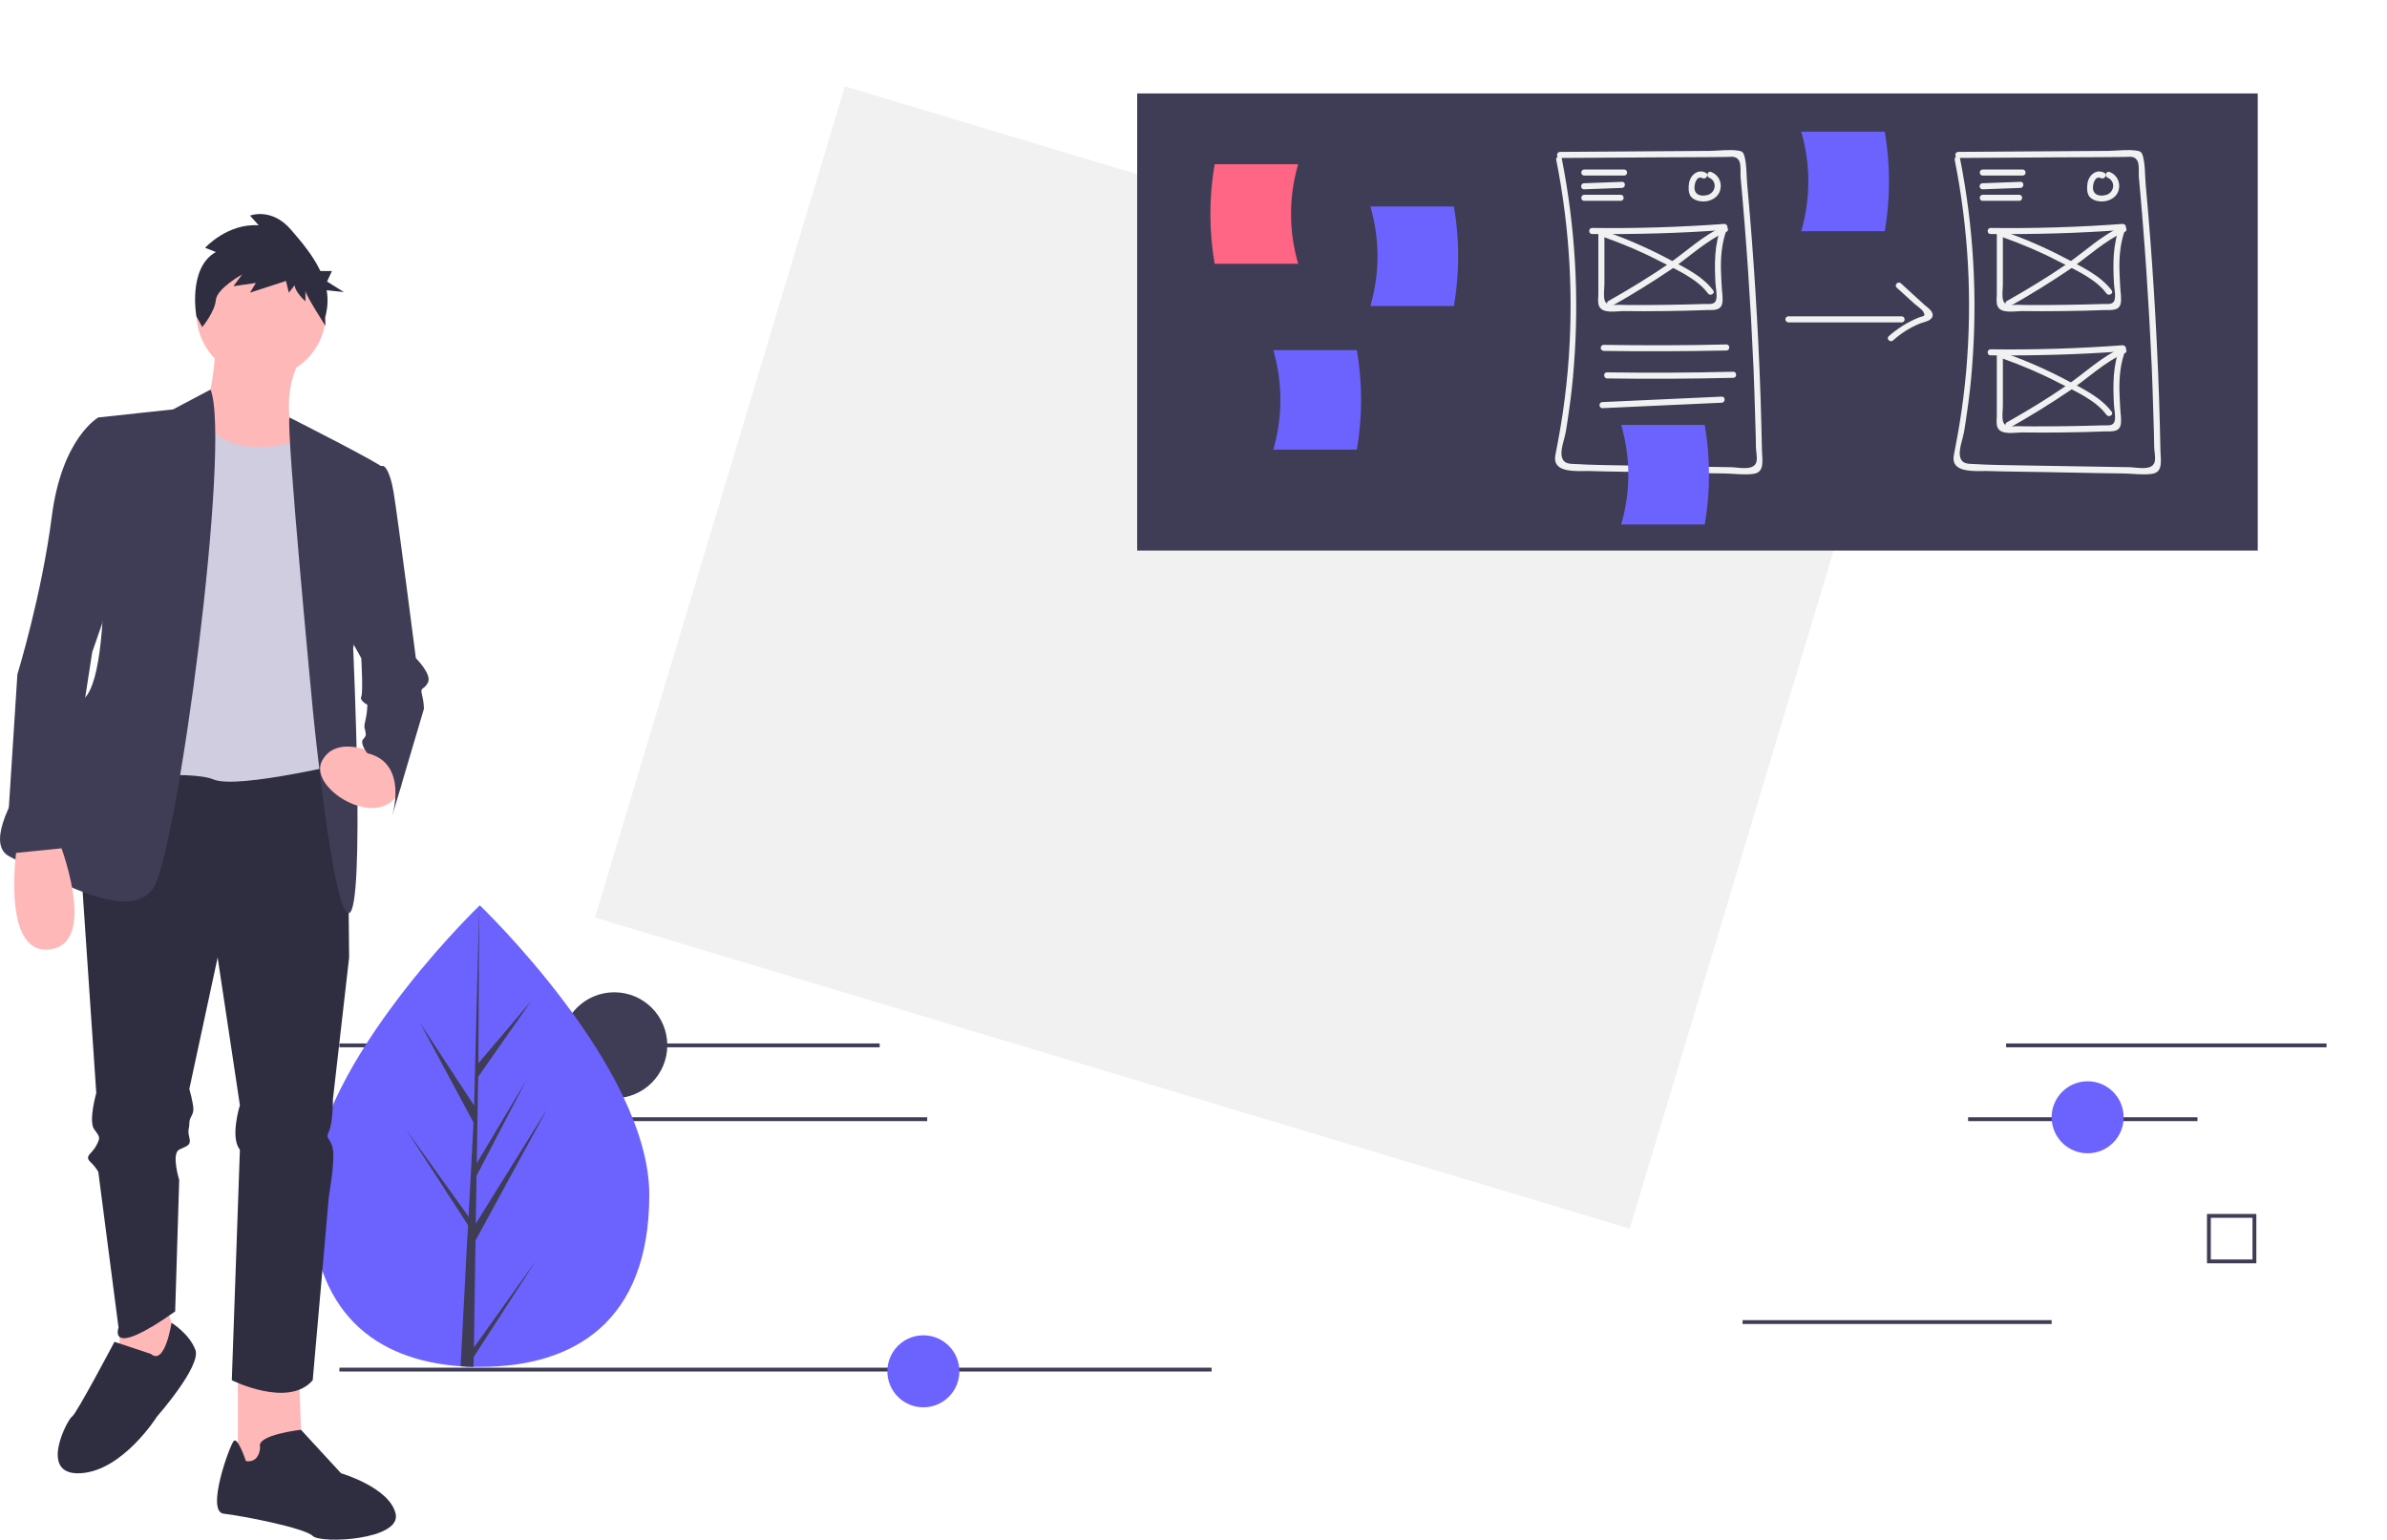 <?xml version="1.0" encoding="utf-8"?>
<!-- Generator: Adobe Illustrator 23.0.0, SVG Export Plug-In . SVG Version: 6.00 Build 0)  -->
<svg version="1.1" id="fa866d1a-a72e-47a8-bc1b-ecf7e26c8ac2"
	 xmlns="http://www.w3.org/2000/svg" xmlns:xlink="http://www.w3.org/1999/xlink" x="0px" y="0px" viewBox="0 0 1180.1 761.3"
	 style="enable-background:new 0 0 1180.1 761.3;" xml:space="preserve">
<style type="text/css">
	.st0{fill:#3F3D56;}
	.st1{fill:#6C63FF;}
	.st2{fill:#FFB8B8;}
	.st3{fill:#2F2E41;}
	.st4{fill:#D0CDE1;}
	.st5{fill:none;stroke:#3F3D56;stroke-miterlimit:10;}
	.st6{fill:#F1F1F1;}
	.st7{fill:#FF6584;}
</style>
<title>5552</title>
<rect x="167.8" y="515.9" class="st0" width="267.1" height="1.9"/>
<rect x="991.8" y="515.9" class="st0" width="158.4" height="1.9"/>
<rect x="239.1" y="552.4" class="st0" width="219.3" height="1.9"/>
<rect x="973" y="552.4" class="st0" width="113.4" height="1.9"/>
<rect x="861.5" y="652.7" class="st0" width="152.8" height="1.9"/>
<rect x="167.8" y="676.2" class="st0" width="431.2" height="1.9"/>
<circle class="st0" cx="303.7" cy="516.8" r="26.2"/>
<circle class="st1" cx="456.5" cy="678" r="17.8"/>
<circle class="st1" cx="1032.1" cy="552.4" r="17.8"/>
<path class="st0" d="M1115.5,624.6h-24.4v-24.4h24.4V624.6z M1093,622.7h20.6v-20.6H1093V622.7z"/>
<path class="st1" d="M321,590.7c0,63-37.4,85.1-83.6,85.1c-1.1,0-2.1,0-3.2,0c-2.1,0-4.3-0.1-6.4-0.3c-41.7-2.9-74.1-26.1-74.2-84.7
	c0-60.7,77.5-137.3,83.3-142.9c0,0,0,0,0,0c0.2-0.2,0.3-0.3,0.3-0.3S321,527.7,321,590.7z"/>
<path class="st0" d="M234.3,666.2l30.6-42.8l-30.7,47.5l-0.1,4.9c-2.1,0-4.3-0.1-6.4-0.3l3.3-63.1l0-0.5l0.1-0.1l0.3-6l-30.8-47.6
	l30.9,43.1l0.1,1.3l2.5-47.6l-26.4-49.2l26.7,40.8l2.5-98.8l0-0.3l0,0.3l-0.4,77.9l26.2-30.9l-26.3,37.6l-0.7,42.7l24.5-41
	l-24.6,47.2l-0.4,23.7l35.5-57l-35.6,65.3L234.3,666.2z"/>
<polygon class="st2" points="59.6,646.4 58.6,679.4 74.6,679.4 88.6,666.4 80.6,640.4 "/>
<polygon class="st2" points="117.6,674.4 117.6,732.4 149.6,727.4 147.6,674.4 "/>
<path class="st3" d="M39.6,422.4l8,118c0,0-4,14-1,18s3,4,1,8s-6,5-3,8c1.6,1.5,2.9,3.1,4,5l10,77c0,0-6,16,28-8l2-65c0,0-4-13,0-15
	s6-2,5-6s0-4,0-7s2-4,2-7s-2-10-2-10l14-65l11,73c0,0-5,16,0,22l-4,114c0,0,28,14,40,0l8-91c0,0,3-17,2-23s-4-5-2-9s2-16,2-16l8-70
	l-1-102h-127L39.6,422.4z"/>
<path class="st3" d="M74.6,669.4l-18-6c0,0-19,36-21,37s-17,29,4,28s38-28,38-28s22-25,19-33S84.8,654,84.8,654
	S81.6,675.4,74.6,669.4z"/>
<path class="st3" d="M121.6,722.4c0,0-4-12-6-10s-14,35-5,36s40,7,44,11s44,2,41-11s-27-20-27-20l-19.8-21.5c0,0-22.2,2.5-20.2,8.5
	C128.6,715.4,128.6,723.4,121.6,722.4z"/>
<circle class="st2" cx="129.1" cy="154.9" r="32"/>
<path class="st2" d="M106.6,170.4c0,0-1,32-10,40s24,34,52,18c0,0-13-28,0-51L106.6,170.4z"/>
<path class="st4" d="M150.6,218.4h-5.4c0,0-33.1,11.2-45.4-12.4l-18.2,0.4l-31,179c0,0,43-5,55,0s69-9,69-9L150.6,218.4z"/>
<circle class="st5" cx="91.1" cy="337.9" r="3"/>
<circle class="st5" cx="82.1" cy="375.9" r="3"/>
<path class="st3" d="M106.7,124.6l-5.3-2.1c0,0,11.1-12.2,26.5-11.1l-4.3-4.8c0,0,10.6-4.2,20.2,6.9c5.1,5.9,10.9,12.7,14.6,20.5
	h5.7l-2.4,5.2l8.3,5.2l-8.5-0.9c0.8,4.5,0.5,9.1-0.8,13.5l0.2,4.1c0,0-9.9-15.3-9.9-17.4v5.3c0,0-5.3-4.8-5.3-8l-2.9,3.7l-1.4-5.8
	l-17.8,5.8l2.9-4.8l-11.1,1.6l4.3-5.8c0,0-12.5,6.9-13,12.7s-6.7,13.3-6.7,13.3l-2.9-5.3C97.1,156.4,92.7,132.5,106.7,124.6z"/>
<path class="st0" d="M104.1,192.6l-18.5,9.8l-37,4c0,0,10,123-7,139c0,0-58,67-37,78s59,33,71,16S114.5,218.7,104.1,192.6z"/>
<path class="st0" d="M143.1,206.4c0,0,45.5,23,46.5,25s-15,89-15,89s6,129-2,131s-18-101-18-101S141.5,213.4,143.1,206.4z"/>
<path class="st2" d="M8.6,416.4c0,0-9,56,16,53s4-55,4-55L8.6,416.4z"/>
<path class="st2" d="M187.6,373.4c0,0-20.9-11.3-28.4,2.8s31.4,37.2,39.4,12.2C198.6,388.4,195.6,371.4,187.6,373.4z"/>
<path class="st0" d="M181.6,230.4h8c0,0,3,1,5,13s11,82,11,82s8,8,6,12s-4,2-3,6c0.6,2.3,0.9,4.6,1,7l-16,54c0,0,9-27-12-32
	c0,0-4-5-2-7s1-3,1-4s-1-1,0-5c0.6-2.6,1-5.3,1-8c0,0-4-2-3-4s0-19,0-19l-14-25L181.6,230.4z"/>
<path class="st0" d="M53.6,209.4l-5-3c0,0-18,10-23,49s-17,78-17,78l-5.7,88.8l27.7-2.8l15-97l17-49L53.6,209.4z"/>
<rect x="396.9" y="58.1" transform="matrix(0.288 -0.958 0.958 0.288 124.184 817.173)" class="st6" width="429" height="534"/>
<rect x="562.2" y="46.2" class="st0" width="554" height="226"/>
<path class="st7" d="M641.8,130.4h-41.3c-2.8-16.3-2.8-33,0-49.2h41.3C637.1,97.2,637.1,114.3,641.8,130.4z"/>
<path class="st1" d="M677.5,151.3h41.3c2.8-16.3,2.8-33,0-49.2h-41.3C682.2,118.2,682.2,135.2,677.5,151.3z"/>
<path class="st6" d="M769.4,79.1c6.8,34.2,8.7,69.1,5.7,103.9c-0.8,9-1.9,18-3.4,27c-0.7,4.1-1.4,8.1-2.2,12.2
	c-0.4,2.3-1.4,5.2,0.1,7.4c2.8,4.3,12.6,3.1,16.9,3.3c8.9,0.3,17.9,0.3,26.8,0.5l26.9,0.5l13,0.2c4.4,0.1,9.2,0.8,13.6,0.2
	c5.8-0.7,4.4-6.8,4.3-11.3c-0.2-8.9-0.4-17.7-0.7-26.6c-1.2-35.1-3.4-70.2-6.6-105.2c-0.4-4.5-0.2-9.8-1.4-14.1
	c-0.5-1.7-1-2.3-2.9-2.6c-4.3-0.7-9.5,0-13.9,0.1L831,74.7l-59.8,0.4c-0.8,0-1.5,0.7-1.4,1.6c0,0.8,0.7,1.4,1.4,1.4l49-0.3l21.6-0.1
	l11.8-0.1c2.4,0,4.7-0.7,6.2,1.9c1,1.7,0.6,5.9,0.7,7.8c2.9,31.4,5,62.8,6.4,94.3c0.3,7.9,0.6,15.8,0.8,23.6
	c0.1,3.3,0.2,6.6,0.3,9.8c0,2,0.1,3.9,0.1,5.9c0,2,0.9,6,0.1,7.9c-1.6,4-8.6,2.3-12,2.2l-12-0.2l-23.9-0.4l-23.9-0.4
	c-4-0.1-7.9-0.1-11.9-0.3c-1.3-0.1-2.6-0.1-3.9-0.2c-3.9-0.3-8.1,0.6-8.6-4.7c-0.3-3.3,1.5-7.9,2.1-11.2c0.6-3.8,1.2-7.5,1.7-11.3
	c1-7.1,1.8-14.1,2.3-21.2c2.7-34.4,0.7-69-6-102.8C771.9,76.4,769,77.2,769.4,79.1L769.4,79.1z"/>
<path class="st6" d="M966.4,79.1c6.8,34.2,8.7,69.1,5.7,103.9c-0.8,9-1.9,18-3.4,27c-0.7,4.1-1.4,8.1-2.2,12.2
	c-0.4,2.3-1.4,5.2,0.1,7.4c2.8,4.3,12.6,3.1,16.9,3.3c8.9,0.3,17.9,0.3,26.8,0.5l26.9,0.5l13,0.2c4.4,0.1,9.2,0.8,13.6,0.2
	c5.8-0.7,4.4-6.8,4.3-11.3c-0.2-8.9-0.4-17.7-0.7-26.6c-1.2-35.1-3.4-70.2-6.6-105.2c-0.4-4.5-0.2-9.8-1.4-14.1
	c-0.5-1.7-1-2.3-2.9-2.6c-4.3-0.7-9.5,0-13.9,0.1l-14.7,0.1l-59.8,0.4c-0.8,0-1.5,0.7-1.4,1.6c0,0.8,0.7,1.4,1.4,1.4l49-0.3
	l21.6-0.1l11.8-0.1c2.4,0,4.7-0.7,6.2,1.9c1,1.7,0.6,5.9,0.7,7.8c2.9,31.4,5,62.8,6.4,94.3c0.3,7.9,0.6,15.8,0.8,23.6
	c0.1,3.3,0.2,6.6,0.3,9.8c0,2,0.1,3.9,0.1,5.9c0,2,0.9,6,0.1,7.9c-1.6,4-8.6,2.3-12,2.2l-12-0.2l-23.9-0.4l-23.9-0.4
	c-4-0.1-7.9-0.1-11.9-0.3c-1.3-0.1-2.6-0.1-3.9-0.2c-3.9-0.3-8.1,0.6-8.6-4.7c-0.3-3.3,1.5-7.9,2.1-11.2c0.6-3.8,1.2-7.5,1.7-11.3
	c1-7.1,1.8-14.1,2.3-21.2c2.7-34.4,0.7-69-6-102.8C968.9,76.4,966,77.2,966.4,79.1L966.4,79.1z"/>
<path class="st6" d="M783.2,86.8H803c0.8,0,1.5-0.7,1.4-1.6c0-0.8-0.7-1.4-1.4-1.4h-19.8c-0.8,0-1.5,0.7-1.4,1.6
	C781.7,86.1,782.4,86.8,783.2,86.8z"/>
<path class="st6" d="M783.2,93.6l18.7-0.7c1.9-0.1,1.9-3.1,0-3l-18.7,0.7C781.2,90.6,781.2,93.6,783.2,93.6z"/>
<path class="st6" d="M783.2,99.3h18.1c0.8,0,1.5-0.7,1.4-1.6c0-0.8-0.7-1.4-1.4-1.4h-18.1c-0.8,0-1.5,0.7-1.4,1.6
	C781.7,98.6,782.4,99.3,783.2,99.3z"/>
<path class="st6" d="M843.3,85.4c-4.1-2.1-7.8,1.4-8.3,5.4c-0.3,2-0.3,4.6,0.9,6.3c1.3,1.7,3.7,2.4,5.7,2.5c3.9,0.2,8-1.9,8.9-5.9
	c0.9-3.6-1-7.4-4.6-8.7c-1.8-0.6-2.6,2.3-0.8,2.9c1.7,0.7,2.8,2.5,2.6,4.4c-0.2,2.1-1.9,3.9-4,4.2c-2.5,0.6-5.4,0-5.9-2.8
	c-0.4-2.1,0.8-7.2,3.9-5.6C843.5,88.9,845,86.3,843.3,85.4L843.3,85.4z"/>
<path class="st6" d="M980.2,86.8h19.8c0.8,0,1.5-0.7,1.4-1.6c0-0.8-0.7-1.4-1.4-1.4h-19.8c-0.8,0-1.5,0.7-1.4,1.6
	C978.7,86.1,979.4,86.8,980.2,86.8z"/>
<path class="st6" d="M980.2,93.6l18.7-0.7c1.9-0.1,1.9-3.1,0-3l-18.7,0.7C978.2,90.6,978.2,93.6,980.2,93.6z"/>
<path class="st6" d="M980.2,99.3h18.1c0.8,0,1.5-0.7,1.4-1.6c0-0.8-0.7-1.4-1.4-1.4h-18.1c-0.8,0-1.5,0.7-1.4,1.6
	C978.7,98.6,979.4,99.3,980.2,99.3z"/>
<path class="st6" d="M1040.3,85.4c-4.1-2.1-7.8,1.4-8.3,5.4c-0.3,2-0.3,4.6,0.9,6.3c1.3,1.7,3.7,2.4,5.7,2.5c3.9,0.2,8-1.9,8.9-5.9
	c0.9-3.6-1-7.4-4.6-8.7c-1.8-0.6-2.6,2.3-0.8,2.9c1.7,0.7,2.8,2.5,2.6,4.4c-0.2,2.1-1.9,3.9-4,4.2c-2.5,0.6-5.4,0-5.9-2.8
	c-0.4-2.1,0.8-7.2,3.9-5.6C1040.5,88.9,1042,86.3,1040.3,85.4L1040.3,85.4z"/>
<path class="st6" d="M787.1,115.7c21.8,0.2,43.6-0.4,65.4-2l-1.4-1.9c-3.6,9-3.5,18.6-3,28.1c0.1,2.4,0.9,5.6,0.4,8
	c-0.6,3-3.3,2.3-6,2.4c-5.9,0.2-11.7,0.3-17.6,0.4c-5.5,0.1-11.1,0.1-16.6,0.1c-2.6,0-5.2,0-7.8-0.1c-3.1,0-6.5,0.9-7.3-2.7
	c-0.5-2.3,0-5.3,0-7.6l0-8.5l0-17.1c0-0.8-0.7-1.5-1.6-1.4c-0.8,0-1.4,0.7-1.4,1.4l0,20.9l0,9.5c0,1.9-0.4,4.2,0.3,6
	c1.6,4.1,8.6,2.6,12,2.6c6.8,0.1,13.7,0.1,20.5,0c6.8-0.1,13.7-0.2,20.5-0.5c2.9-0.1,7,0.6,7.9-3.1c0.6-2.5-0.1-5.9-0.2-8.5
	c-0.2-3-0.3-5.9-0.4-8.9c-0.1-6.9,0.6-13.7,3.2-20.2c0.2-0.8-0.3-1.6-1.1-1.8c-0.1,0-0.3-0.1-0.4-0.1c-21.8,1.6-43.6,2.3-65.4,2
	c-0.8,0-1.5,0.7-1.4,1.6C785.7,115.1,786.3,115.7,787.1,115.7L787.1,115.7z"/>
<path class="st6" d="M793.4,117.4c9.3,3.3,18.5,7.2,27.3,11.8c7.9,4.1,18.3,8.5,23.7,15.9c1.1,1.5,3.7,0,2.6-1.5
	c-5.6-7.5-15.1-11.8-23.2-16.1c-9.5-5-19.4-9.3-29.6-12.9C792.3,113.8,791.5,116.7,793.4,117.4L793.4,117.4z"/>
<path class="st6" d="M852,112c-9.9,4.2-18.3,12.4-27.2,18.5c-9.6,6.6-19.5,12.6-29.6,18.3c-1.7,0.9-0.2,3.5,1.5,2.6
	c10.1-5.7,20-11.8,29.6-18.3c8.9-6.1,17.3-14.2,27.2-18.5C855.3,113.9,853.8,111.3,852,112L852,112z"/>
<path class="st6" d="M984.1,115.7c21.8,0.2,43.6-0.4,65.4-2l-1.4-1.9c-3.6,9-3.5,18.6-3,28.1c0.1,2.4,0.9,5.6,0.4,8
	c-0.6,3-3.3,2.3-6,2.4c-5.9,0.2-11.7,0.3-17.6,0.4c-5.5,0.1-11.1,0.1-16.6,0.1c-2.6,0-5.2,0-7.8-0.1c-3.1,0-6.5,0.9-7.3-2.7
	c-0.5-2.3,0-5.3,0-7.6l0-8.5l0-17.1c0-0.8-0.7-1.5-1.6-1.4c-0.8,0-1.4,0.7-1.4,1.4l0,20.9l0,9.5c0,1.9-0.4,4.2,0.3,6
	c1.6,4.1,8.6,2.6,12,2.6c6.8,0.1,13.7,0.1,20.5,0c6.8-0.1,13.7-0.2,20.5-0.5c2.9-0.1,7,0.6,7.9-3.1c0.6-2.5-0.1-5.9-0.2-8.5
	c-0.2-3-0.3-5.9-0.4-8.9c-0.1-6.9,0.6-13.7,3.2-20.2c0.2-0.8-0.3-1.6-1.1-1.8c-0.1,0-0.3-0.1-0.4-0.1c-21.8,1.6-43.6,2.3-65.4,2
	c-0.8,0-1.5,0.7-1.4,1.6C982.7,115.1,983.3,115.7,984.1,115.7L984.1,115.7z"/>
<path class="st6" d="M990.4,117.4c9.3,3.3,18.5,7.2,27.3,11.8c7.9,4.1,18.3,8.5,23.7,15.9c1.1,1.5,3.7,0,2.6-1.5
	c-5.6-7.5-15.1-11.8-23.2-16.1c-9.5-5-19.4-9.3-29.6-12.9C989.3,113.8,988.5,116.7,990.4,117.4L990.4,117.4z"/>
<path class="st6" d="M1049,112c-9.9,4.2-18.3,12.4-27.2,18.5c-9.6,6.6-19.5,12.6-29.6,18.3c-1.7,0.9-0.2,3.5,1.5,2.6
	c10.1-5.7,20-11.8,29.6-18.3c8.9-6.1,17.3-14.2,27.2-18.5C1052.3,113.9,1050.8,111.3,1049,112L1049,112z"/>
<path class="st6" d="M984.1,175.7c21.8,0.2,43.6-0.4,65.4-2l-1.4-1.9c-3.6,9-3.5,18.6-3,28.1c0.1,2.4,0.9,5.6,0.4,8
	c-0.6,3-3.3,2.3-6,2.4c-5.9,0.2-11.7,0.3-17.6,0.4c-5.5,0.1-11.1,0.1-16.6,0.1c-2.6,0-5.2,0-7.8-0.1c-3.1,0-6.5,0.9-7.3-2.7
	c-0.5-2.3,0-5.3,0-7.6l0-8.5l0-17.1c0-0.8-0.7-1.5-1.6-1.4c-0.8,0-1.4,0.7-1.4,1.4l0,20.9l0,9.5c0,1.9-0.4,4.2,0.3,6
	c1.6,4.1,8.6,2.6,12,2.6c6.8,0.1,13.7,0.1,20.5,0c6.8-0.1,13.7-0.2,20.5-0.5c2.9-0.1,7,0.6,7.9-3.1c0.6-2.5-0.1-5.9-0.2-8.5
	c-0.2-3-0.3-5.9-0.4-8.9c-0.1-6.9,0.6-13.7,3.2-20.2c0.2-0.8-0.3-1.6-1.1-1.8c-0.1,0-0.3-0.1-0.4-0.1c-21.8,1.6-43.6,2.3-65.4,2
	c-0.8,0-1.5,0.7-1.4,1.6C982.7,175.1,983.3,175.7,984.1,175.7L984.1,175.7z"/>
<path class="st6" d="M990.4,177.4c9.3,3.3,18.5,7.2,27.3,11.8c7.9,4.1,18.3,8.5,23.7,15.9c1.1,1.5,3.7,0,2.6-1.5
	c-5.6-7.5-15.1-11.8-23.2-16.1c-9.5-5-19.4-9.3-29.6-12.9C989.3,173.8,988.5,176.7,990.4,177.4z"/>
<path class="st6" d="M1049,172c-9.9,4.2-18.3,12.4-27.2,18.5c-9.6,6.6-19.5,12.6-29.6,18.3c-1.7,0.9-0.2,3.5,1.5,2.6
	c10.1-5.7,20-11.8,29.6-18.3c8.9-6.1,17.3-14.2,27.2-18.5C1052.3,173.9,1050.8,171.3,1049,172z"/>
<path class="st6" d="M792.8,173.5c20.2,0.3,40.4,0.2,60.7-0.2c1.9,0,1.9-3,0-3c-20.2,0.5-40.4,0.5-60.7,0.2c-0.8,0-1.5,0.7-1.4,1.6
	C791.4,172.8,792,173.4,792.8,173.5z"/>
<path class="st6" d="M794.5,187.1c20.8,0.3,41.6,0.2,62.4-0.3c1.9,0,1.9-3,0-3c-20.8,0.5-41.6,0.6-62.4,0.3
	C792.6,184,792.6,187,794.5,187.1z"/>
<path class="st6" d="M792.2,201.8l59-2.7c1.9-0.1,1.9-3.1,0-3l-59,2.7C790.3,198.8,790.3,201.8,792.2,201.8z"/>
<path class="st6" d="M884.1,159.4h56.1c0.8,0,1.5-0.7,1.4-1.6c0-0.8-0.7-1.4-1.4-1.4h-56.1c-0.8,0-1.5,0.7-1.4,1.6
	C882.7,158.7,883.3,159.3,884.1,159.4z"/>
<path class="st6" d="M937.7,142.2l8.8,8c1,0.9,3.8,2.8,4.4,4c1.3,2.5-0.1,1.9-2.3,2.8c-5.4,2.2-10.4,5.3-14.8,9.2
	c-1.5,1.3,0.7,3.4,2.1,2.1c4-3.6,8.5-6.4,13.4-8.4c1.8-0.7,5.1-1.1,6-3.2c1-2.6-2.2-4.5-3.8-5.9l-11.7-10.7
	C938.4,138.8,936.3,140.9,937.7,142.2L937.7,142.2z"/>
<path class="st1" d="M801.5,259.3h41.3c2.8-16.3,2.8-33,0-49.2h-41.3C806.2,226.2,806.2,243.2,801.5,259.3z"/>
<path class="st1" d="M629.5,222.3h41.3c2.8-16.3,2.8-33,0-49.2h-41.3C634.2,189.2,634.2,206.2,629.5,222.3z"/>
<path class="st1" d="M890.5,114.3h41.3c2.8-16.3,2.8-33,0-49.2h-41.3C895.2,81.2,895.2,98.2,890.5,114.3z"/>
</svg>
